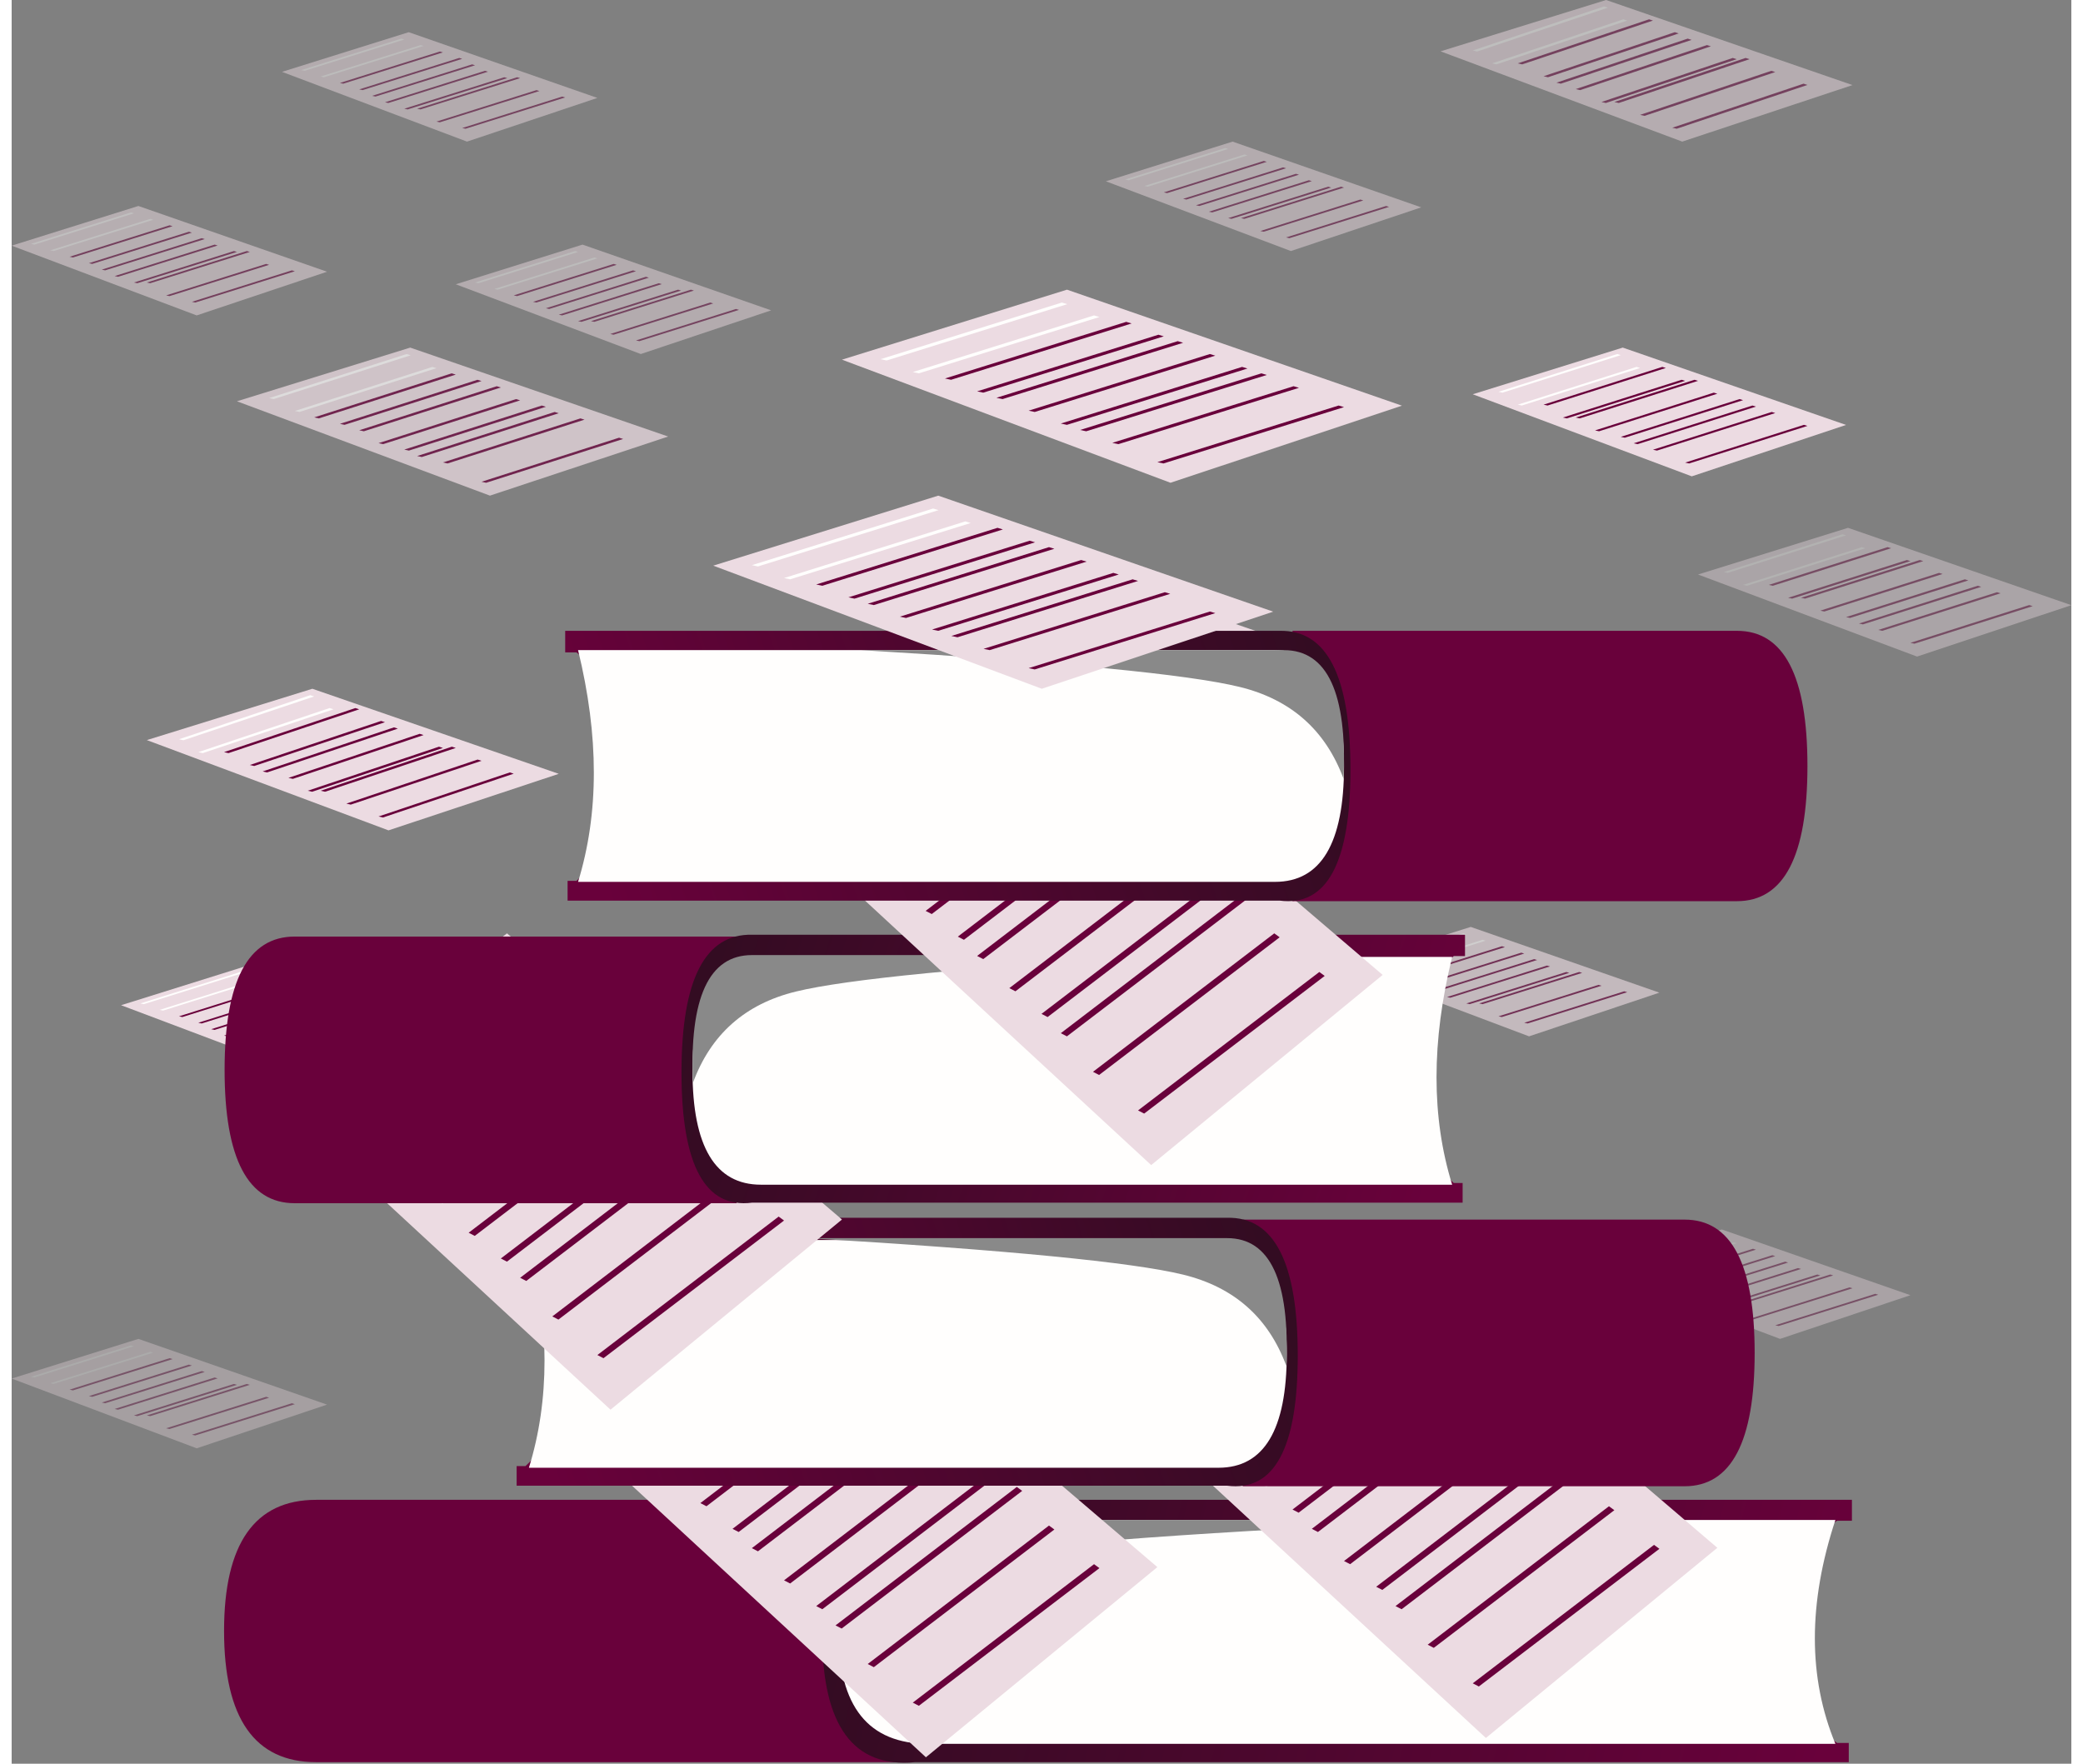 
<svg xmlns="http://www.w3.org/2000/svg" width="300" height="254" viewBox="0 0 320 274">
    <rect x="0" y="0" width="320" height="274" fill="#808080" stroke="none"/>
    <defs>
        <linearGradient id="lpdnodrzta" x1="0%" x2="100%" y1="46.741%" y2="53.259%">
            <stop offset="0%" stop-color="#330C22"/>
            <stop offset="100%" stop-color="#69013B"/>
        </linearGradient>
        <linearGradient id="va4hlu40xb" x1="0%" x2="100%" y1="44.129%" y2="55.871%">
            <stop offset="0%" stop-color="#330C22"/>
            <stop offset="100%" stop-color="#69013B"/>
        </linearGradient>
        <linearGradient id="52uy5zmm4c" x1="0%" x2="100%" y1="44.074%" y2="55.926%">
            <stop offset="0%" stop-color="#330C22"/>
            <stop offset="100%" stop-color="#69013B"/>
        </linearGradient>
    </defs>
    <g fill="none" fill-rule="evenodd">
        <g>
            <g>
                <g>
                    <path fill="#ECDBE2" d="M0 6.163L19.69 0 38.786 6.654 49 10.213 28.747 17z" transform="translate(-242, -192) translate(242, 192) translate(17, 150)"/>
                    <path fill="#FFFEFD" d="M3 5.888L18.538 1 19 1.139 3.523 6zM6 6.888L21.538 2 22 2.139 6.523 7z" transform="translate(-242, -192) translate(242, 192) translate(17, 150)"/>
                    <path fill="#69013B" d="M9 7.888L24.538 3 25 3.139 17.059 5.633 9.523 8zM14 9.888L29.538 5 30 5.139 22.059 7.633 14.523 10zM12 8.888L27.538 4 28 4.139 20.059 6.633 12.523 9zM16 10.888L31.538 6 32 6.139 24.059 8.633 16.523 11zM21 11.888L36.538 7 37 7.139 29.059 9.633 21.523 12zM24 13.888L39.538 9 40 9.139 32.059 11.633 24.523 14zM28 14.888L43.538 10 44 10.139 36.059 12.633 28.523 15zM19 11.888L34.538 7 35 7.139 27.059 9.633 19.523 12z" transform="translate(-242, -192) translate(242, 192) translate(17, 150)"/>
                </g>
                <g opacity=".377">
                    <path fill="#ECDBE2" d="M0 6.163L19.69 0 38.786 6.654 49 10.213 28.747 17z" transform="translate(-242, -192) translate(242, 192) translate(246, 191)"/>
                    <path fill="#FFFEFD" d="M3 5.888L18.538 1 19 1.139 3.523 6zM6 6.888L21.538 2 22 2.139 6.523 7z" transform="translate(-242, -192) translate(242, 192) translate(246, 191)"/>
                    <path fill="#69013B" d="M9 7.888L24.538 3 25 3.139 17.059 5.633 9.523 8zM14 9.888L29.538 5 30 5.139 22.059 7.633 14.523 10zM12 8.888L27.538 4 28 4.139 20.059 6.633 12.523 9zM16 10.888L31.538 6 32 6.139 24.059 8.633 16.523 11zM21 11.888L36.538 7 37 7.139 29.059 9.633 21.523 12zM24 13.888L39.538 9 40 9.139 32.059 11.633 24.523 14zM28 14.888L43.538 10 44 10.139 36.059 12.633 28.523 15zM19 11.888L34.538 7 35 7.139 27.059 9.633 19.523 12z" transform="translate(-242, -192) translate(242, 192) translate(246, 191)"/>
                </g>
                <g opacity=".621">
                    <path fill="#ECDBE2" d="M0 6.163L19.69 0 38.786 6.654 49 10.213 28.747 17z" transform="translate(-242, -192) translate(242, 192) translate(207, 144)"/>
                    <path fill="#FFFEFD" d="M3 5.888L18.538 1 19 1.139 3.523 6zM6 6.888L21.538 2 22 2.139 6.523 7z" transform="translate(-242, -192) translate(242, 192) translate(207, 144)"/>
                    <path fill="#69013B" d="M9 7.888L24.538 3 25 3.139 17.059 5.633 9.523 8zM14 9.888L29.538 5 30 5.139 22.059 7.633 14.523 10zM12 8.888L27.538 4 28 4.139 20.059 6.633 12.523 9zM16 10.888L31.538 6 32 6.139 24.059 8.633 16.523 11zM21 11.888L36.538 7 37 7.139 29.059 9.633 21.523 12zM24 13.888L39.538 9 40 9.139 32.059 11.633 24.523 14zM28 14.888L43.538 10 44 10.139 36.059 12.633 28.523 15zM19 11.888L34.538 7 35 7.139 27.059 9.633 19.523 12z" transform="translate(-242, -192) translate(242, 192) translate(207, 144)"/>
                </g>
                <g>
                    <path fill="#69013B" d="M104.51.003H14.304C4.768.003 0 6.795 0 20.38c0 13.584 4.768 20.376 14.305 20.376h90.204V.003z" transform="translate(-242, -192) translate(242, 192) translate(33, 233)"/>
                    <path fill="url(#lpdnodrzta)" d="M107.362.003C97.742-.166 92.93 6.814 92.93 20.942s4.81 20.733 14.43 19.814h145.061V37.77h-1.814l-25.392-18.382 25.392-16.134h2.302V.003H107.362z" transform="translate(-242, -192) translate(242, 192) translate(33, 233)"/>
                    <path fill="#FFFEFD" d="M109.49 3.131h140.852c-4.253 12.914-4.253 24.507 0 34.78h-140.93c-9.301 0-13.951-5.797-13.951-17.39s4.676-17.39 14.029-17.39z" transform="translate(-242, -192) translate(242, 192) translate(33, 233)"/>
                    <path fill="#898989" d="M107.538 3.131c-8.792 0-12.817 6.492-12.077 19.476 3.652-7.383 10.675-12.022 21.069-13.915 10.394-1.893 35.9-3.747 76.517-5.56h-85.509z" transform="translate(-242, -192) translate(242, 192) translate(33, 233)"/>
                </g>
                <g>
                    <path fill="#ECDBE2" d="M0 26.829L34.959 0 68.864 28.964 87 44.456 51.041 74z" transform="translate(-242, -192) translate(242, 192) translate(178, 196)"/>
                    <path fill="#FFFEFD" d="M6 26.509L34.163 5 35 5.613 6.948 27zM11 30.509L39.163 9 40 9.613 11.948 31zM16 34.509L44.163 13 45 13.613 30.607 24.587 16.948 35z" transform="translate(-242, -192) translate(242, 192) translate(178, 196)"/>
                    <path fill="#69013B" d="M24 41.509L52.163 20 53 20.613 38.607 31.587 24.948 42zM21 38.509L49.163 17 50 17.613 35.607 28.587 21.948 39zM29 46.509L57.163 25 58 25.613 43.607 36.587 29.948 47zM37 53.509L65.163 32 66 32.613 51.607 43.587 37.948 54zM42 59.509L70.163 38 71 38.613 56.607 49.587 42.948 60zM49 65.509L77.163 44 78 44.613 63.607 55.587 49.948 66zM34 50.509L62.163 29 63 29.613 48.607 40.587 34.948 51z" transform="translate(-242, -192) translate(242, 192) translate(178, 196)"/>
                </g>
                <g>
                    <path fill="#ECDBE2" d="M0 26.829L34.959 0 68.864 28.964 87 44.456 51.041 74z" transform="translate(-242, -192) translate(242, 192) translate(91, 199)"/>
                    <path fill="#69013B" d="M6 26.509L34.163 5 35 5.613 6.948 27zM11 30.509L39.163 9 40 9.613 11.948 31zM16 34.509L44.163 13 45 13.613 30.607 24.587 16.948 35zM24 41.509L52.163 20 53 20.613 38.607 31.587 24.948 42zM21 38.509L49.163 17 50 17.613 35.607 28.587 21.948 39zM29 46.509L57.163 25 58 25.613 43.607 36.587 29.948 47zM37 53.509L65.163 32 66 32.613 51.607 43.587 37.948 54zM42 59.509L70.163 38 71 38.613 56.607 49.587 42.948 60zM49 65.509L77.163 44 78 44.613 63.607 55.587 49.948 66zM34 50.509L62.163 29 63 29.613 48.607 40.587 34.948 51z" transform="translate(-242, -192) translate(242, 192) translate(91, 199)"/>
                </g>
                <g>
                    <path fill="#69013B" d="M79.538.288H10.887C3.629.288 0 7.192 0 21s3.629 20.712 10.887 20.712h68.65V.288z" transform="translate(-242, -192) translate(242, 192) translate(174.441, 210.04) scale(-1, 1) translate(-174.441, -210.04) translate(78.083, 189.183)"/>
                    <path fill="url(#va4hlu40xb)" d="M81.966.003c-7.32-.172-10.98 6.956-10.98 21.386s3.66 21.176 10.98 20.237h110.378v-3.05h-1.38l-19.322-18.774 19.321-16.479h1.752V.003H81.965z" transform="translate(-242, -192) translate(242, 192) translate(174.441, 210.04) scale(-1, 1) translate(-174.441, -210.04) translate(78.083, 189.183)"/>
                    <path fill="#FFFEFD" d="M83.36 3.452h107.074c-3.232 13.138-3.232 24.932 0 35.384H83.3c-7.07 0-10.604-5.898-10.604-17.692 0-11.795 3.555-17.692 10.664-17.692z" transform="translate(-242, -192) translate(242, 192) translate(174.441, 210.04) scale(-1, 1) translate(-174.441, -210.04) translate(78.083, 189.183)"/>
                    <path fill="#898989" d="M81.962 3.164c-6.698 0-9.765 6.617-9.2 19.85 2.781-7.525 8.131-12.253 16.05-14.182 7.918-1.93 27.348-3.819 58.29-5.668h-65.14z" transform="translate(-242, -192) translate(242, 192) translate(174.441, 210.04) scale(-1, 1) translate(-174.441, -210.04) translate(78.083, 189.183)"/>
                </g>
                <g>
                    <path fill="#ECDBE2" d="M0 26.829L34.959 0 68.864 28.964 87 44.456 51.041 74z" transform="translate(-242, -192) translate(242, 192) translate(42, 145)"/>
                    <path fill="#FFFEFD" d="M6 26.509L34.163 5 35 5.613 6.948 27zM11 30.509L39.163 9 40 9.613 11.948 31zM16 34.509L44.163 13 45 13.613 30.607 24.587 16.948 35zM24 41.509L52.163 20 53 20.613 38.607 31.587 24.948 42zM21 38.509L49.163 17 50 17.613 35.607 28.587 21.948 39z" transform="translate(-242, -192) translate(242, 192) translate(42, 145)"/>
                    <path fill="#69013B" d="M29 46.509L57.163 25 58 25.613 43.607 36.587 29.948 47zM37 53.509L65.163 32 66 32.613 51.607 43.587 37.948 54zM42 59.509L70.163 38 71 38.613 56.607 49.587 42.948 60zM49 65.509L77.163 44 78 44.613 63.607 55.587 49.948 66zM34 50.509L62.163 29 63 29.613 48.607 40.587 34.948 51z" transform="translate(-242, -192) translate(242, 192) translate(42, 145)"/>
                </g>
                <g>
                    <path fill="#69013B" d="M79.538.288H10.887C3.629.288 0 7.192 0 21s3.629 20.712 10.887 20.712h68.65V.288z" transform="translate(-242, -192) translate(242, 192) translate(33.083, 145.211)"/>
                    <path fill="url(#va4hlu40xb)" d="M81.966.003c-7.32-.172-10.98 6.956-10.98 21.386s3.66 21.176 10.98 20.237h110.378v-3.05h-1.38l-19.322-18.774 19.321-16.479h1.752V.003H81.965z" transform="translate(-242, -192) translate(242, 192) translate(33.083, 145.211)"/>
                    <path fill="#FFFEFD" d="M83.386 3.452h107.333c-3.24 13.138-3.24 24.932 0 35.384H83.326c-7.087 0-10.63-5.898-10.63-17.692 0-11.795 3.563-17.692 10.69-17.692z" transform="translate(-242, -192) translate(242, 192) translate(33.083, 145.211)"/>
                    <path fill="#898989" d="M81.926 3.164c-6.672 0-9.727 6.617-9.165 19.85 2.772-7.525 8.101-12.253 15.989-14.182 7.888-1.93 27.243-3.819 58.067-5.668h-64.89z" transform="translate(-242, -192) translate(242, 192) translate(33.083, 145.211)"/>
                </g>
                <g>
                    <path fill="#ECDBE2" d="M0 26.829L34.959 0 68.864 28.964 87 44.456 51.041 74z" transform="translate(-242, -192) translate(242, 192) translate(126, 107)"/>
                    <path fill="#FFFEFD" d="M6 26.509L34.163 5 35 5.613 6.948 27zM11 30.509L39.163 9 40 9.613 11.948 31z" transform="translate(-242, -192) translate(242, 192) translate(126, 107)"/>
                    <path fill="#69013B" d="M16 34.509L44.163 13 45 13.613 30.607 24.587 16.948 35zM24 41.509L52.163 20 53 20.613 38.607 31.587 24.948 42zM21 38.509L49.163 17 50 17.613 35.607 28.587 21.948 39zM29 46.509L57.163 25 58 25.613 43.607 36.587 29.948 47zM37 53.509L65.163 32 66 32.613 51.607 43.587 37.948 54zM42 59.509L70.163 38 71 38.613 56.607 49.587 42.948 60zM49 65.509L77.163 44 78 44.613 63.607 55.587 49.948 66zM34 50.509L62.163 29 63 29.613 48.607 40.587 34.948 51z" transform="translate(-242, -192) translate(242, 192) translate(126, 107)"/>
                </g>
                <g>
                    <path fill="#ECDBE2" d="M0 10.876L34.959 0 68.864 11.742 87 18.023 51.041 30z" transform="translate(-242, -192) translate(242, 192) translate(129, 45)"/>
                    <path fill="#FFFEFD" d="M6 10.799L34.163 2 35 2.251 6.948 11zM11 12.799L39.163 4 40 4.251 11.948 13z" transform="translate(-242, -192) translate(242, 192) translate(129, 45)"/>
                    <path fill="#69013B" d="M16 13.799L44.163 5 45 5.251 30.607 9.74 16.948 14zM24 16.799L52.163 8 53 8.251 38.607 12.74 24.948 17zM21 15.799L49.163 7 50 7.251 35.607 11.74 21.948 16zM29 18.799L57.163 10 58 10.251 43.607 14.74 29.948 19zM37 21.799L65.163 13 66 13.251 51.607 17.74 37.948 22zM42 23.799L70.163 15 71 15.251 56.607 19.74 42.948 24zM49 26.799L77.163 18 78 18.251 63.607 22.74 49.948 27zM34 20.799L62.163 12 63 12.251 48.607 16.74 34.948 21z" transform="translate(-242, -192) translate(242, 192) translate(129, 45)"/>
                </g>
                <g>
                    <path fill="#ECDBE2" d="M0 7.251L23.306 0 45.91 7.828 58 12.015 34.027 20z" transform="translate(-242, -192) translate(242, 192) translate(227, 54)"/>
                    <path fill="#FFFEFD" d="M4 6.866L22.452 1 23 1.167 4.621 7zM7 8.866L25.452 3 26 3.167 7.621 9z" transform="translate(-242, -192) translate(242, 192) translate(227, 54)"/>
                    <path fill="#69013B" d="M11 8.866L29.452 3 30 3.167 20.57 6.16 11.621 9zM16 10.866L34.452 5 35 5.167 25.57 8.16 16.621 11zM14 10.866L32.452 5 33 5.167 23.57 8.16 14.621 11zM19 12.866L37.452 7 38 7.167 28.57 10.16 19.621 13zM25 14.866L43.452 9 44 9.167 34.57 12.16 25.621 15zM28 15.866L46.452 10 47 10.167 37.57 13.16 28.621 16zM33 17.866L51.452 12 52 12.167 42.57 15.16 33.621 18zM23 13.866L41.452 8 42 8.167 32.57 11.16 23.621 14z" transform="translate(-242, -192) translate(242, 192) translate(227, 54)"/>
                </g>
                <g opacity=".397">
                    <path fill="#ECDBE2" d="M0 7.251L23.306 0 45.91 7.828 58 12.015 34.027 20z" transform="translate(-242, -192) translate(242, 192) translate(262, 82)"/>
                    <path fill="#FFFEFD" d="M4 6.866L22.452 1 23 1.167 4.621 7zM7 8.866L25.452 3 26 3.167 7.621 9z" transform="translate(-242, -192) translate(242, 192) translate(262, 82)"/>
                    <path fill="#69013B" d="M11 8.866L29.452 3 30 3.167 20.57 6.16 11.621 9zM16 10.866L34.452 5 35 5.167 25.57 8.16 16.621 11zM14 10.866L32.452 5 33 5.167 23.57 8.16 14.621 11zM19 12.866L37.452 7 38 7.167 28.57 10.16 19.621 13zM25 14.866L43.452 9 44 9.167 34.57 12.16 25.621 15zM28 15.866L46.452 10 47 10.167 37.57 13.16 28.621 16zM33 17.866L51.452 12 52 12.167 42.57 15.16 33.621 18zM23 13.866L41.452 8 42 8.167 32.57 11.16 23.621 14z" transform="translate(-242, -192) translate(242, 192) translate(262, 82)"/>
                </g>
                <g opacity=".729">
                    <path fill="#ECDBE2" d="M0 8.339L26.923 0 53.033 9.002 67 13.817 39.307 23z" transform="translate(-242, -192) translate(242, 192) translate(35, 54)"/>
                    <path fill="#FFFEFD" d="M5 7.844L26.365 1 27 1.195 5.719 8zM9 9.844L30.365 3 31 3.195 9.719 10z" transform="translate(-242, -192) translate(242, 192) translate(35, 54)"/>
                    <path fill="#69013B" d="M12 10.844L33.365 4 34 4.195 23.081 7.687 12.719 11zM19 12.844L40.365 6 41 6.195 30.081 9.687 19.719 13zM16 11.844L37.365 5 38 5.195 27.081 8.687 16.719 12zM22 14.844L43.365 8 44 8.195 33.081 11.687 22.719 15zM28 16.844L49.365 10 50 10.195 39.081 13.687 28.719 17zM32 17.844L53.365 11 54 11.195 43.081 14.687 32.719 18zM38 20.844L59.365 14 60 14.195 49.081 17.687 38.719 21zM26 15.844L47.365 9 48 9.195 37.081 12.687 26.719 16z" transform="translate(-242, -192) translate(242, 192) translate(35, 54)"/>
                </g>
                <g>
                    <path fill="#ECDBE2" d="M0 8.339L26.923 0 53.033 9.002 67 13.817 39.307 23z" transform="translate(-242, -192) translate(242, 192) translate(146, 91)"/>
                    <path fill="#FFFEFD" d="M5 7.844L26.365 1 27 1.195 5.719 8zM9 9.844L30.365 3 31 3.195 9.719 10z" transform="translate(-242, -192) translate(242, 192) translate(146, 91)"/>
                    <path fill="#69013B" d="M12 10.844L33.365 4 34 4.195 23.081 7.687 12.719 11zM19 12.844L40.365 6 41 6.195 30.081 9.687 19.719 13zM16 11.844L37.365 5 38 5.195 27.081 8.687 16.719 12zM22 14.844L43.365 8 44 8.195 33.081 11.687 22.719 15zM28 16.844L49.365 10 50 10.195 39.081 13.687 28.719 17zM32 17.844L53.365 11 54 11.195 43.081 14.687 32.719 18zM38 20.844L59.365 14 60 14.195 49.081 17.687 38.719 21zM26 15.844L47.365 9 48 9.195 37.081 12.687 26.719 16z" transform="translate(-242, -192) translate(242, 192) translate(146, 91)"/>
                </g>
                <g opacity=".492">
                    <path fill="#ECDBE2" d="M0 7.976L25.717 0 50.659 8.611 64 13.217 37.547 22z" transform="translate(-242, -192) translate(242, 192) translate(222, 0)"/>
                    <path fill="#FFFEFD" d="M5 7.844L25.394 1 26 1.195 5.686 8zM8 9.844L28.394 3 29 3.195 8.686 10z" transform="translate(-242, -192) translate(242, 192) translate(222, 0)"/>
                    <path fill="#69013B" d="M12 9.844L32.394 3 33 3.195 22.577 6.687 12.686 10zM18 12.844L38.394 6 39 6.195 28.577 9.687 18.686 13zM16 11.844L36.394 5 37 5.195 26.577 8.687 16.686 12zM21 13.844L41.394 7 42 7.195 31.577 10.687 21.686 14zM27 15.844L47.394 9 48 9.195 37.577 12.687 27.686 16zM31 17.844L51.394 11 52 11.195 41.577 14.687 31.686 18zM36 19.844L56.394 13 57 13.195 46.577 16.687 36.686 20zM25 15.844L45.394 9 46 9.195 35.577 12.687 25.686 16z" transform="translate(-242, -192) translate(242, 192) translate(222, 0)"/>
                </g>
                <g>
                    <path fill="#ECDBE2" d="M0 7.976L25.717 0 50.659 8.611 64 13.217 37.547 22z" transform="translate(-242, -192) translate(242, 192) translate(21, 107)"/>
                    <path fill="#FFFEFD" d="M5 7.844L25.394 1 26 1.195 5.686 8zM8 9.844L28.394 3 29 3.195 8.686 10z" transform="translate(-242, -192) translate(242, 192) translate(21, 107)"/>
                    <path fill="#69013B" d="M12 9.844L32.394 3 33 3.195 22.577 6.687 12.686 10zM18 12.844L38.394 6 39 6.195 28.577 9.687 18.686 13zM16 11.844L36.394 5 37 5.195 26.577 8.687 16.686 12zM22 13.844L42.394 7 43 7.195 32.577 10.687 22.686 14zM27 15.844L47.394 9 48 9.195 37.577 12.687 27.686 16zM31 17.844L51.394 11 52 11.195 41.577 14.687 31.686 18zM36 19.844L56.394 13 57 13.195 46.577 16.687 36.686 20zM25 15.844L45.394 9 46 9.195 35.577 12.687 25.686 16z" transform="translate(-242, -192) translate(242, 192) translate(21, 107)"/>
                </g>
                <g opacity=".469">
                    <path fill="#ECDBE2" d="M0 6.163L19.69 0 38.786 6.654 49 10.213 28.747 17z" transform="translate(-242, -192) translate(242, 192) translate(42, 5)"/>
                    <path fill="#FFFEFD" d="M3 5.888L18.538 1 19 1.139 3.523 6zM6 6.888L21.538 2 22 2.139 6.523 7z" transform="translate(-242, -192) translate(242, 192) translate(42, 5)"/>
                    <path fill="#69013B" d="M9 7.888L24.538 3 25 3.139 17.059 5.633 9.523 8zM14 9.888L29.538 5 30 5.139 22.059 7.633 14.523 10zM12 8.888L27.538 4 28 4.139 20.059 6.633 12.523 9zM16 10.888L31.538 6 32 6.139 24.059 8.633 16.523 11zM21 11.888L36.538 7 37 7.139 29.059 9.633 21.523 12zM24 13.888L39.538 9 40 9.139 32.059 11.633 24.523 14zM28 14.888L43.538 10 44 10.139 36.059 12.633 28.523 15zM19 11.888L34.538 7 35 7.139 27.059 9.633 19.523 12z" transform="translate(-242, -192) translate(242, 192) translate(42, 5)"/>
                </g>
                <g opacity=".469">
                    <path fill="#ECDBE2" d="M0 6.163L19.69 0 38.786 6.654 49 10.213 28.747 17z" transform="translate(-242, -192) translate(242, 192) translate(170, 22)"/>
                    <path fill="#FFFEFD" d="M3 5.888L18.538 1 19 1.139 3.523 6zM6 6.888L21.538 2 22 2.139 6.523 7z" transform="translate(-242, -192) translate(242, 192) translate(170, 22)"/>
                    <path fill="#69013B" d="M9 7.888L24.538 3 25 3.139 17.059 5.633 9.523 8zM14 9.888L29.538 5 30 5.139 22.059 7.633 14.523 10zM12 8.888L27.538 4 28 4.139 20.059 6.633 12.523 9zM16 10.888L31.538 6 32 6.139 24.059 8.633 16.523 11zM21 11.888L36.538 7 37 7.139 29.059 9.633 21.523 12zM24 13.888L39.538 9 40 9.139 32.059 11.633 24.523 14zM28 14.888L43.538 10 44 10.139 36.059 12.633 28.523 15zM19 11.888L34.538 7 35 7.139 27.059 9.633 19.523 12z" transform="translate(-242, -192) translate(242, 192) translate(170, 22)"/>
                </g>
                <g opacity=".469">
                    <path fill="#ECDBE2" d="M0 6.163L19.69 0 38.786 6.654 49 10.213 28.747 17z" transform="translate(-242, -192) translate(242, 192) translate(69, 38)"/>
                    <path fill="#FFFEFD" d="M3 5.888L18.538 1 19 1.139 3.523 6zM6 6.888L21.538 2 22 2.139 6.523 7z" transform="translate(-242, -192) translate(242, 192) translate(69, 38)"/>
                    <path fill="#69013B" d="M9 7.888L24.538 3 25 3.139 17.059 5.633 9.523 8zM14 9.888L29.538 5 30 5.139 22.059 7.633 14.523 10zM12 8.888L27.538 4 28 4.139 20.059 6.633 12.523 9zM16 10.888L31.538 6 32 6.139 24.059 8.633 16.523 11zM21 11.888L36.538 7 37 7.139 29.059 9.633 21.523 12zM24 13.888L39.538 9 40 9.139 32.059 11.633 24.523 14zM28 14.888L43.538 10 44 10.139 36.059 12.633 28.523 15zM19 11.888L34.538 7 35 7.139 27.059 9.633 19.523 12z" transform="translate(-242, -192) translate(242, 192) translate(69, 38)"/>
                </g>
                <g opacity=".343">
                    <path fill="#ECDBE2" d="M0 6.163L19.69 0 38.786 6.654 49 10.213 28.747 17z" transform="translate(-242, -192) translate(242, 192) translate(0, 208)"/>
                    <path fill="#FFFEFD" d="M3 5.888L18.538 1 19 1.139 3.523 6zM6 6.888L21.538 2 22 2.139 6.523 7z" transform="translate(-242, -192) translate(242, 192) translate(0, 208)"/>
                    <path fill="#69013B" d="M9 7.888L24.538 3 25 3.139 17.059 5.633 9.523 8zM14 9.888L29.538 5 30 5.139 22.059 7.633 14.523 10zM12 8.888L27.538 4 28 4.139 20.059 6.633 12.523 9zM16 10.888L31.538 6 32 6.139 24.059 8.633 16.523 11zM21 11.888L36.538 7 37 7.139 29.059 9.633 21.523 12zM24 13.888L39.538 9 40 9.139 32.059 11.633 24.523 14zM28 14.888L43.538 10 44 10.139 36.059 12.633 28.523 15zM19 11.888L34.538 7 35 7.139 27.059 9.633 19.523 12z" transform="translate(-242, -192) translate(242, 192) translate(0, 208)"/>
                </g>
                <g opacity=".504">
                    <path fill="#ECDBE2" d="M0 6.163L19.69 0 38.786 6.654 49 10.213 28.747 17z" transform="translate(-242, -192) translate(242, 192) translate(0, 32)"/>
                    <path fill="#FFFEFD" d="M3 5.888L18.538 1 19 1.139 3.523 6zM6 6.888L21.538 2 22 2.139 6.523 7z" transform="translate(-242, -192) translate(242, 192) translate(0, 32)"/>
                    <path fill="#69013B" d="M9 7.888L24.538 3 25 3.139 17.059 5.633 9.523 8zM14 9.888L29.538 5 30 5.139 22.059 7.633 14.523 10zM12 8.888L27.538 4 28 4.139 20.059 6.633 12.523 9zM16 10.888L31.538 6 32 6.139 24.059 8.633 16.523 11zM21 11.888L36.538 7 37 7.139 29.059 9.633 21.523 12zM24 13.888L39.538 9 40 9.139 32.059 11.633 24.523 14zM28 14.888L43.538 10 44 10.139 36.059 12.633 28.523 15zM19 11.888L34.538 7 35 7.139 27.059 9.633 19.523 12z" transform="translate(-242, -192) translate(242, 192) translate(0, 32)"/>
                </g>
                <g>
                    <path fill="#69013B" d="M80 0H10.95C3.65 0 0 7 0 21s3.65 21 10.95 21H80V0z" transform="translate(-242, -192) translate(242, 192) translate(182.5, 119) scale(-1, 1) translate(-182.5, -119) translate(86, 98)"/>
                    <path fill="url(#52uy5zmm4c)" d="M82.005.003C74.668-.17 71 7.007 71 21.537c0 14.529 3.668 21.321 11.005 20.377h110.623v-3.071h-1.383L171.88 19.939l19.364-16.593H193V.003H82.005z" transform="translate(-242, -192) translate(242, 192) translate(182.5, 119) scale(-1, 1) translate(-182.5, -119) translate(86, 98)"/>
                    <path fill="#FFFEFD" d="M82.779 3H191c-3.267 13.367-3.267 25.367 0 36H82.718C75.573 39 72 33 72 21S75.593 3 82.779 3z" transform="translate(-242, -192) translate(242, 192) translate(182.5, 119) scale(-1, 1) translate(-182.5, -119) translate(86, 98)"/>
                    <path fill="#898989" d="M81.34 3c-6.751 0-9.842 6.667-9.274 20 2.804-7.582 8.197-12.346 16.178-14.29C96.226 6.766 115.811 4.863 147 3H81.34z" transform="translate(-242, -192) translate(242, 192) translate(182.5, 119) scale(-1, 1) translate(-182.5, -119) translate(86, 98)"/>
                </g>
                <g>
                    <path fill="#ECDBE2" d="M0 10.876L34.959 0 68.864 11.742 87 18.023 51.041 30z" transform="translate(-242, -192) translate(242, 192) translate(109, 77)"/>
                    <path fill="#FFFEFD" d="M6 10.799L34.163 2 35 2.251 6.948 11zM11 12.799L39.163 4 40 4.251 11.948 13z" transform="translate(-242, -192) translate(242, 192) translate(109, 77)"/>
                    <path fill="#69013B" d="M16 13.799L44.163 5 45 5.251 30.607 9.74 16.948 14zM24 16.799L52.163 8 53 8.251 38.607 12.74 24.948 17zM21 15.799L49.163 7 50 7.251 35.607 11.74 21.948 16zM29 18.799L57.163 10 58 10.251 43.607 14.74 29.948 19zM37 21.799L65.163 13 66 13.251 51.607 17.74 37.948 22zM42 23.799L70.163 15 71 15.251 56.607 19.74 42.948 24zM49 26.799L77.163 18 78 18.251 63.607 22.74 49.948 27zM34 20.799L62.163 12 63 12.251 48.607 16.74 34.948 21z" transform="translate(-242, -192) translate(242, 192) translate(109, 77)"/>
                </g>
            </g>
        </g>
    </g>
</svg>
